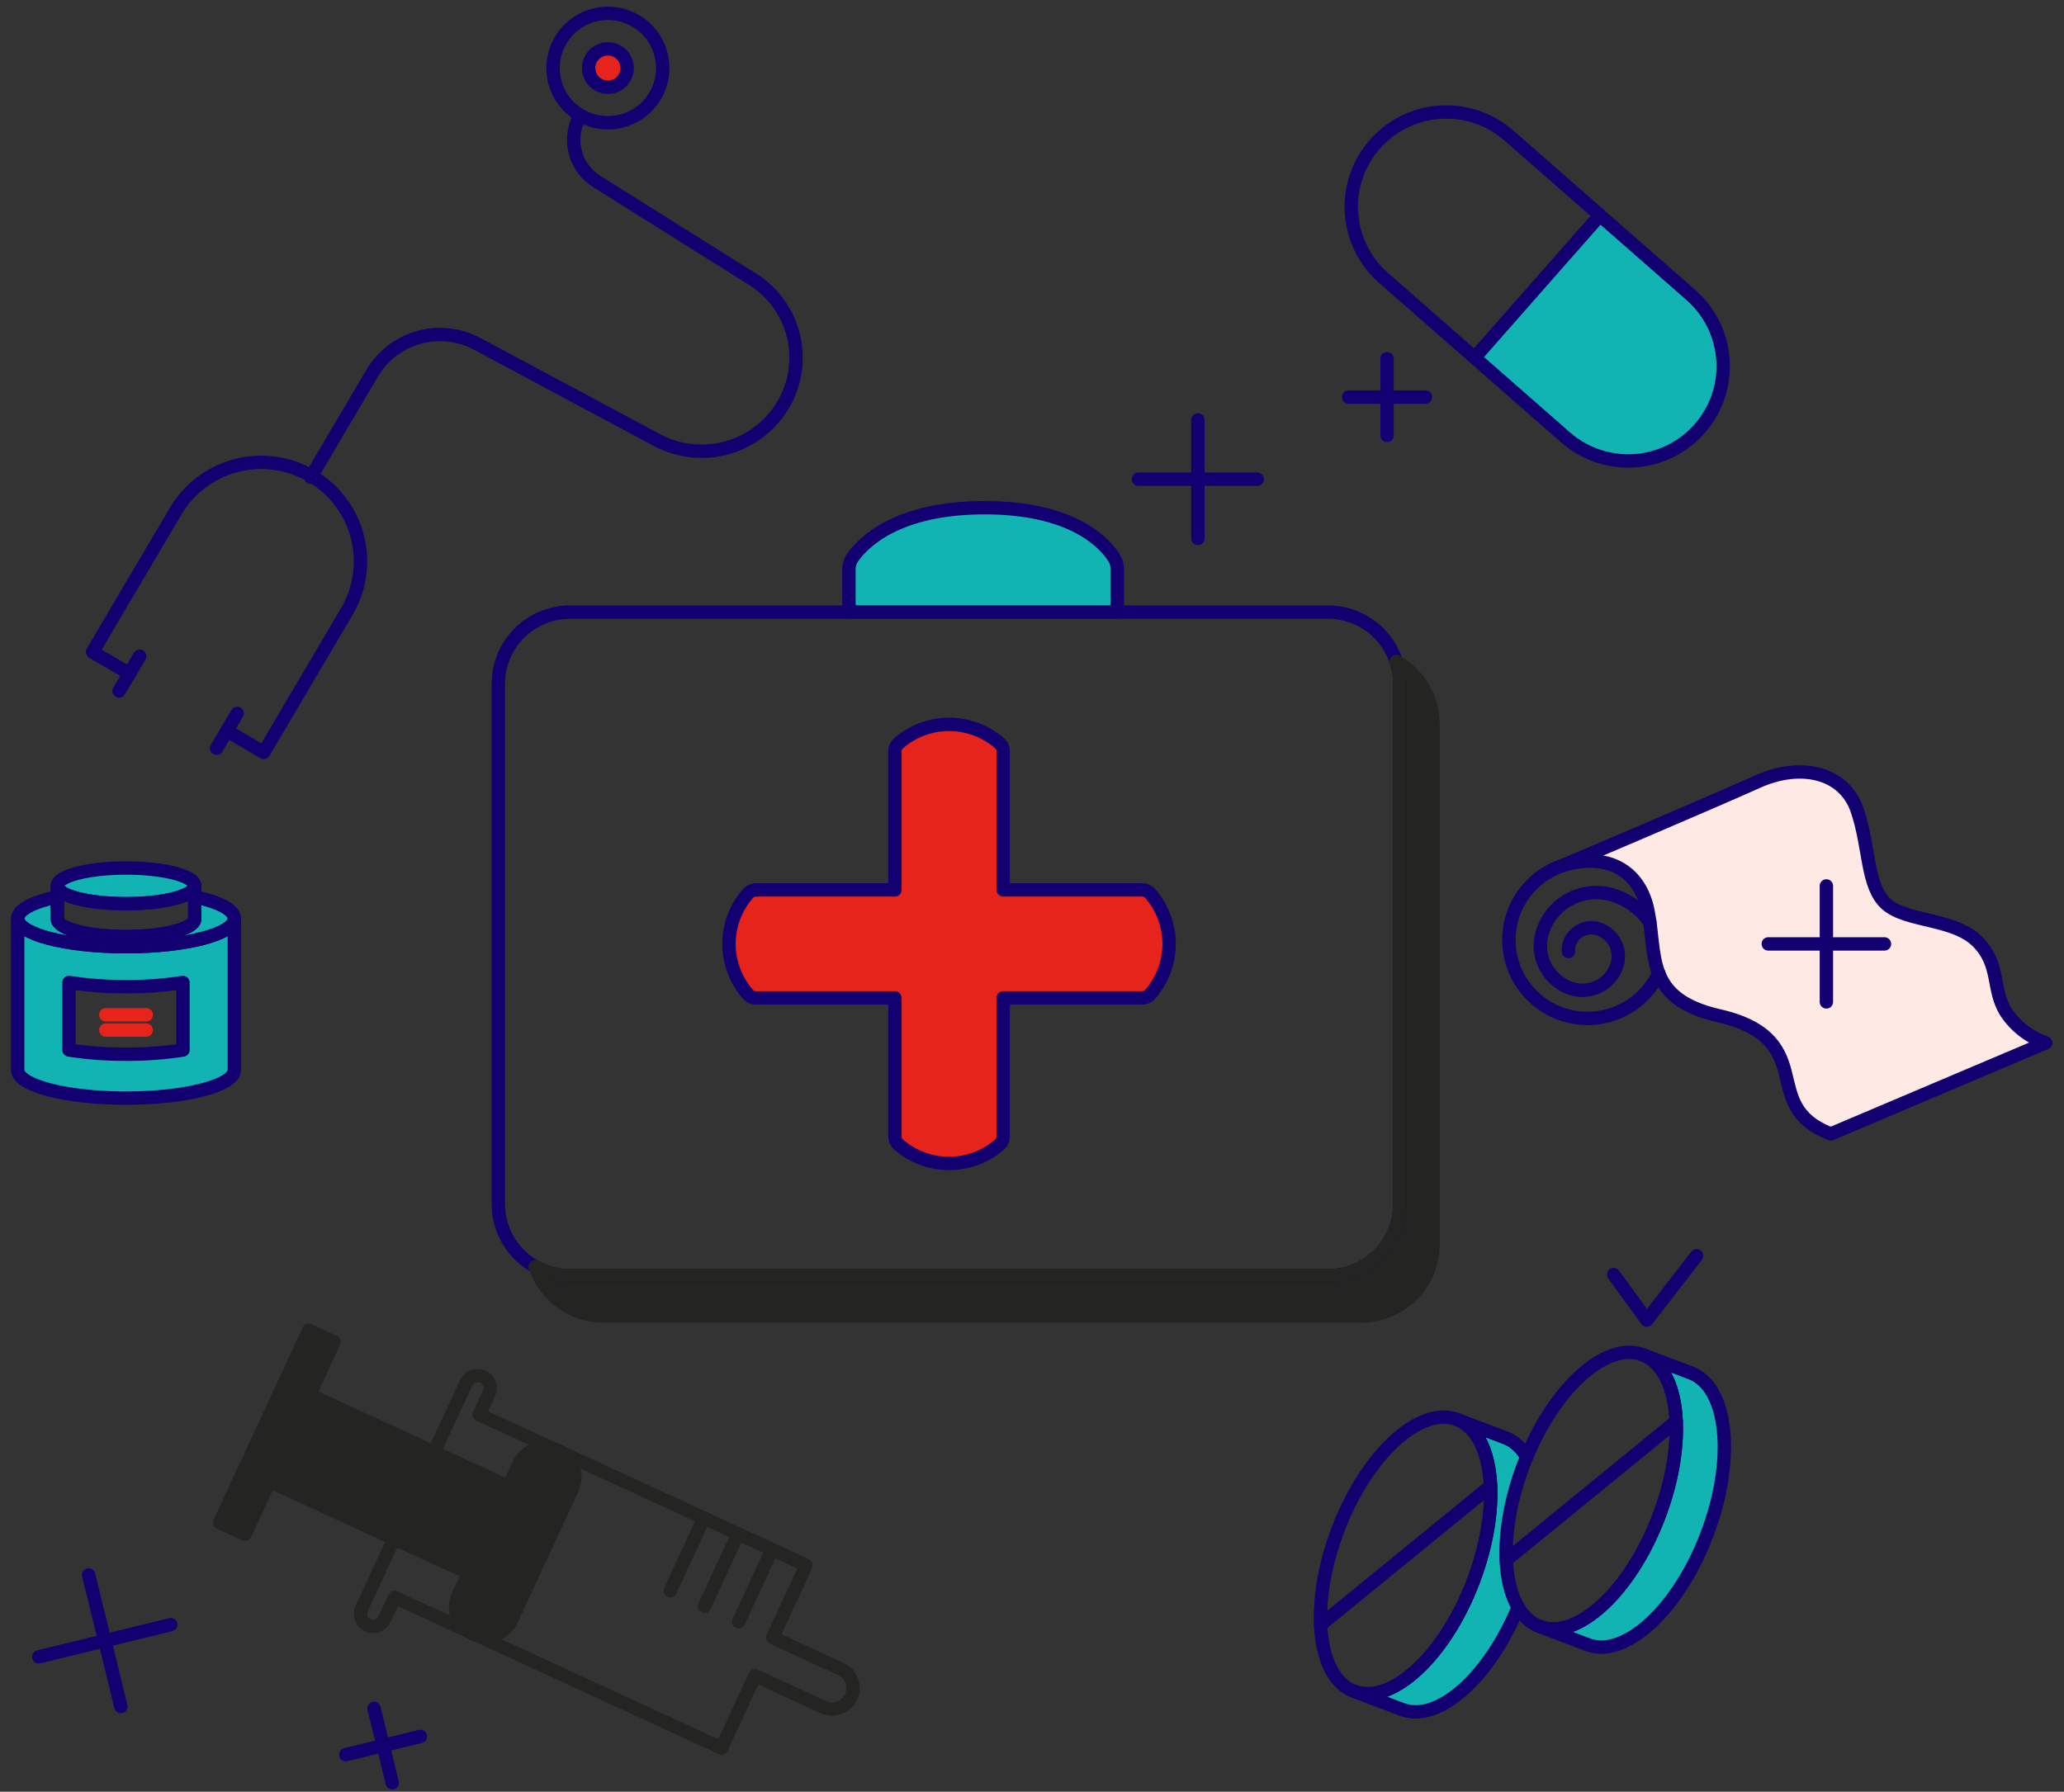 <svg width="167" height="145" viewBox="0 0 167 145" fill="none" xmlns="http://www.w3.org/2000/svg">
<rect x="0" y="0" width="167" height="145" fill="#333333" stroke="none"/>
<g id="Frame" clip-path="url(#clip0_347_2959)">
<g id="first-aid-01--health-wellness-first-aid-case-nedicine">
<g id="color2">
<path id="vector" d="M10.196 76.615C5.356 76.615 1.432 75.596 1.432 74.338V86.591C1.432 87.849 5.356 88.869 10.196 88.869C15.036 88.869 18.961 87.849 18.961 86.591V74.338C18.961 75.596 15.037 76.615 10.196 76.615ZM14.807 84.975C13.281 85.209 11.74 85.323 10.196 85.315C8.653 85.323 7.111 85.209 5.585 84.975V79.509C7.111 79.743 8.653 79.857 10.196 79.849C11.74 79.857 13.281 79.743 14.807 79.509V84.975Z" fill="#12B3B3"/>
<path id="vector_2" d="M93.019 72.26C92.858 72.105 92.642 72.018 92.418 72.018H81.169V60.798C81.17 60.575 81.083 60.36 80.928 60.199C79.79 59.184 78.317 58.623 76.79 58.623C75.263 58.623 73.79 59.184 72.652 60.199C72.496 60.36 72.41 60.575 72.41 60.798V72.018H61.166C60.942 72.018 60.727 72.105 60.566 72.26C59.547 73.395 58.984 74.865 58.984 76.389C58.984 77.913 59.547 79.383 60.566 80.519C60.727 80.673 60.942 80.76 61.166 80.76H72.41V91.98C72.41 92.203 72.497 92.418 72.652 92.578C73.79 93.594 75.263 94.155 76.79 94.155C78.317 94.155 79.79 93.594 80.928 92.578C81.083 92.418 81.169 92.203 81.169 91.98V80.76H92.413C92.637 80.76 92.852 80.673 93.014 80.519C94.031 79.383 94.594 77.913 94.594 76.389C94.594 74.866 94.031 73.396 93.014 72.26H93.019Z" fill="#E7241C"/>
<path id="vector_3" d="M126.524 70.015C126.524 70.015 138.64 64.867 142.188 63.265C145.736 61.663 149.207 62.52 150.253 65.537C151.298 68.555 151 71.722 152.642 73.175C154.285 74.629 158.094 74.293 159.998 76.198C161.902 78.103 161.123 80.109 162.351 81.972C163.117 83.1 164.231 83.949 165.524 84.39L148.125 91.767C145.101 90.575 144.952 88.787 144.429 86.738C143.906 84.689 142.802 83.054 139.083 82.204C132.979 80.81 134.093 77.248 133.313 73.603C132.731 70.871 130.518 68.873 126.524 70.015Z" fill="#FEE9E5"/>
</g>
<g id="color1">
<path id="vector_4" d="M134.231 122.704C131.928 128.779 127.606 132.776 124.579 131.633L128.462 133.1C131.491 134.243 135.812 130.246 138.114 124.172C140.417 118.098 139.829 112.248 136.802 111.104L132.918 109.636C135.941 110.78 136.533 116.626 134.231 122.704Z" fill="#12B3B3"/>
<path id="vector_5" d="M119.212 127.95C116.909 134.024 112.588 138.021 109.561 136.877L113.443 138.345C116.36 139.446 120.473 135.781 122.83 130.086C122.83 130.086 121.476 127.752 121.968 123.823C122.461 119.893 123.537 117.928 123.537 117.928C123.098 117.171 122.511 116.624 121.783 116.349L117.899 114.881C120.927 116.021 121.515 121.876 119.212 127.95Z" fill="#12B3B3"/>
<path id="vector_6" d="M21.806 119.887L37.902 127.306L37.099 129.04C36.926 129.396 36.845 129.789 36.863 130.184C36.881 130.579 36.998 130.963 37.202 131.302C37.407 131.64 37.693 131.922 38.034 132.123C38.376 132.323 38.762 132.435 39.158 132.449C39.474 132.46 39.789 132.409 40.085 132.298C40.38 132.186 40.651 132.017 40.88 131.799C41.109 131.582 41.294 131.321 41.421 131.032L46.272 120.553C46.41 120.269 46.49 119.96 46.507 119.645C46.524 119.33 46.478 119.014 46.371 118.717C46.265 118.42 46.1 118.147 45.886 117.914C45.672 117.681 45.414 117.493 45.127 117.361C44.695 117.162 44.213 117.097 43.743 117.175C43.273 117.252 42.837 117.467 42.491 117.794C42.262 118.011 42.078 118.272 41.95 118.561L41.147 120.295L25.052 112.875L27.031 108.6L24.98 107.654L17.776 123.217L19.827 124.162L21.806 119.887Z" fill="#242423"/>
<path id="vector_7" d="M129.453 17.422L119.311 28.944L126.672 35.397C127.814 36.397 129.228 37.037 130.735 37.236C132.242 37.435 133.774 37.184 135.138 36.514C136.501 35.844 137.635 34.786 138.396 33.473C139.157 32.16 139.511 30.651 139.413 29.138C139.348 28.133 139.085 27.151 138.639 26.247C138.193 25.344 137.574 24.537 136.815 23.872L129.453 17.422Z" fill="#12B3B3"/>
<path id="vector_8" d="M49.185 7.061C49.389 7.061 49.592 7.021 49.781 6.943C49.969 6.865 50.141 6.751 50.286 6.606C50.43 6.462 50.545 6.291 50.623 6.102C50.701 5.914 50.742 5.712 50.742 5.508C50.742 5.304 50.701 5.102 50.623 4.913C50.545 4.725 50.43 4.554 50.286 4.409C50.141 4.265 49.969 4.151 49.781 4.073C49.592 3.995 49.389 3.954 49.185 3.954C48.772 3.954 48.376 4.118 48.084 4.409C47.792 4.701 47.628 5.096 47.628 5.508C47.628 5.92 47.792 6.315 48.084 6.606C48.376 6.898 48.772 7.061 49.185 7.061Z" fill="#E7241C"/>
<path id="vector_9" d="M15.757 72.578V74.353C15.757 75.151 13.268 75.798 10.196 75.798C7.125 75.798 4.636 75.151 4.636 74.353V72.578C2.68 72.995 1.435 73.629 1.435 74.338C1.435 75.596 5.359 76.615 10.199 76.615C15.039 76.615 18.963 75.596 18.963 74.338C18.961 73.629 17.713 72.995 15.757 72.578Z" fill="#12B3B3"/>
<path id="vector_10" d="M10.198 73.135C13.269 73.135 15.758 72.488 15.758 71.69C15.758 70.892 13.269 70.245 10.198 70.245C7.126 70.245 4.637 70.893 4.637 71.69C4.637 72.488 7.126 73.135 10.198 73.135Z" fill="#12B3B3"/>
<path id="vector_11" d="M112.973 53.529C113.164 54.111 113.261 54.72 113.261 55.333V97.446C113.261 98.207 113.111 98.961 112.819 99.664C112.527 100.367 112.099 101.006 111.56 101.545C111.02 102.083 110.38 102.51 109.675 102.801C108.97 103.092 108.215 103.242 107.452 103.242H46.133C45.142 103.244 44.166 102.991 43.301 102.507C43.682 103.668 44.422 104.679 45.413 105.396C46.405 106.113 47.597 106.499 48.822 106.499H110.141C111.681 106.499 113.159 105.888 114.249 104.802C115.337 103.714 115.949 102.24 115.95 100.703V58.59C115.951 57.558 115.675 56.545 115.151 55.655C114.628 54.765 113.876 54.032 112.973 53.529Z" fill="#242423"/>
<path id="vector_12" d="M90.401 49.536V46.05C90.402 45.719 90.307 45.395 90.128 45.117C89.368 43.937 86.795 41.086 79.666 41.086C72.57 41.086 69.839 43.907 69.001 45.099C68.797 45.39 68.688 45.736 68.689 46.09V49.536H90.401Z" fill="#12B3B3"/>
</g>
<g id="line">
<path id="vector_13" d="M134.229 122.703C136.531 116.629 135.944 110.778 132.917 109.635C129.889 108.492 125.568 112.49 123.265 118.563C120.963 124.637 121.55 130.488 124.577 131.631C127.605 132.774 131.926 128.776 134.229 122.703Z" stroke="#120071" stroke-width="1.082" stroke-linecap="round" stroke-linejoin="round"/>
<path id="vector_14" d="M134.23 122.704C131.927 128.779 127.605 132.776 124.578 131.633L128.461 133.1C131.49 134.243 135.811 130.246 138.113 124.172C140.416 118.098 139.828 112.248 136.801 111.104L132.917 109.636C135.94 110.78 136.532 116.626 134.23 122.704Z" stroke="#120071" stroke-width="1.082" stroke-linecap="round" stroke-linejoin="round"/>
<path id="vector_15" d="M135.624 115.024L121.873 126.245" stroke="#120071" stroke-width="1.082" stroke-linecap="round" stroke-linejoin="round"/>
<path id="vector_16" d="M119.211 127.948C121.514 121.874 120.926 116.024 117.899 114.88C114.871 113.738 110.55 117.735 108.248 123.809C105.945 129.883 106.532 135.733 109.56 136.877C112.587 138.019 116.909 134.022 119.211 127.948Z" stroke="#120071" stroke-width="1.082" stroke-linecap="round" stroke-linejoin="round"/>
<path id="vector_17" d="M123.528 117.91C123.089 117.163 122.506 116.622 121.783 116.349L117.899 114.881C120.927 116.021 121.515 121.876 119.212 127.95C116.909 134.024 112.588 138.021 109.561 136.877L113.443 138.345C116.362 139.447 120.481 135.774 122.838 130.069" stroke="#120071" stroke-width="1.082" stroke-linecap="round" stroke-linejoin="round"/>
<path id="vector_18" d="M120.604 120.269L106.854 131.49" stroke="#120071" stroke-width="1.082" stroke-linecap="round" stroke-linejoin="round"/>
<path id="vector_19" d="M29.759 131.534C29.88 131.59 30.012 131.622 30.145 131.627C30.279 131.633 30.413 131.612 30.538 131.566C30.664 131.52 30.779 131.449 30.878 131.359C30.976 131.268 31.056 131.159 31.112 131.038L31.929 129.273L58.382 141.464L61.092 135.607L66.576 138.135C66.779 138.234 67 138.292 67.227 138.304C67.452 138.317 67.678 138.285 67.892 138.209C68.105 138.134 68.301 138.016 68.467 137.864C68.635 137.712 68.771 137.528 68.866 137.323C68.961 137.117 69.014 136.895 69.021 136.669C69.033 136.329 68.942 135.994 68.76 135.706C68.578 135.419 68.314 135.192 68.001 135.056L62.517 132.529L65.228 126.672L38.775 114.481L39.592 112.716C39.69 112.473 39.69 112.202 39.594 111.959C39.497 111.716 39.31 111.52 39.072 111.41C38.835 111.3 38.564 111.286 38.316 111.37C38.068 111.455 37.861 111.631 37.74 111.862L29.259 130.184C29.175 130.366 29.147 130.57 29.179 130.769C29.21 130.968 29.3 131.153 29.437 131.301C29.527 131.399 29.637 131.478 29.759 131.534Z" stroke="#242423" stroke-width="1.082" stroke-linecap="round" stroke-linejoin="round"/>
<path id="vector_20" d="M21.805 119.887L37.901 127.306L37.098 129.04C36.925 129.396 36.844 129.789 36.862 130.184C36.88 130.579 36.997 130.963 37.201 131.302C37.406 131.64 37.692 131.922 38.033 132.123C38.375 132.323 38.761 132.435 39.157 132.449C39.473 132.46 39.788 132.409 40.084 132.298C40.38 132.186 40.65 132.017 40.879 131.799C41.108 131.582 41.293 131.321 41.42 131.032L46.271 120.553C46.409 120.269 46.489 119.96 46.506 119.645C46.523 119.33 46.477 119.014 46.37 118.717C46.264 118.42 46.099 118.147 45.885 117.914C45.672 117.681 45.413 117.493 45.126 117.361C44.839 117.229 44.528 117.156 44.212 117.144C43.896 117.133 43.581 117.185 43.286 117.296C42.99 117.408 42.719 117.577 42.49 117.794C42.261 118.011 42.077 118.272 41.95 118.561L41.146 120.295L25.05 112.875L27.03 108.6L24.979 107.654L17.775 123.217L19.826 124.162L21.805 119.887Z" stroke="#242423" stroke-width="1.082" stroke-linecap="round" stroke-linejoin="round"/>
<path id="vector_21" d="M59.761 131.257L62.471 125.401" stroke="#242423" stroke-width="1.082" stroke-linecap="round" stroke-linejoin="round"/>
<path id="vector_22" d="M57.001 129.986L59.712 124.129" stroke="#242423" stroke-width="1.082" stroke-linecap="round" stroke-linejoin="round"/>
<path id="vector_23" d="M54.242 128.714L56.953 122.857" stroke="#242423" stroke-width="1.082" stroke-linecap="round" stroke-linejoin="round"/>
<path id="vector_24" d="M126.669 35.397C128.2 36.739 130.203 37.419 132.237 37.288C134.271 37.156 136.17 36.224 137.514 34.695C138.859 33.167 139.541 31.168 139.409 29.139C139.277 27.109 138.342 25.215 136.811 23.873L122.088 10.97C121.329 10.305 120.447 9.796 119.492 9.472C118.536 9.147 117.526 9.014 116.519 9.079C115.002 9.178 113.549 9.723 112.343 10.646C111.137 11.568 110.232 12.827 109.743 14.262C109.253 15.698 109.201 17.246 109.593 18.712C109.985 20.177 110.804 21.493 111.945 22.494L126.669 35.397Z" stroke="#120071" stroke-width="1.082" stroke-linecap="round" stroke-linejoin="round"/>
<path id="vector_25" d="M129.451 17.422L119.309 28.945" stroke="#120071" stroke-width="1.082" stroke-linecap="round" stroke-linejoin="round"/>
<path id="vector_26" d="M49.186 9.935C50.362 9.935 51.491 9.469 52.323 8.638C53.155 7.808 53.623 6.682 53.623 5.508C53.623 4.334 53.155 3.208 52.323 2.377C51.491 1.547 50.362 1.081 49.186 1.081C48.009 1.081 46.881 1.547 46.048 2.377C45.217 3.208 44.749 4.334 44.749 5.508C44.749 6.682 45.217 7.808 46.048 8.638C46.881 9.469 48.009 9.935 49.186 9.935Z" stroke="#120071" stroke-width="1.082" stroke-linecap="round" stroke-linejoin="round"/>
<path id="vector_27" d="M49.187 7.061C49.391 7.061 49.594 7.021 49.782 6.943C49.971 6.865 50.143 6.751 50.288 6.606C50.432 6.462 50.547 6.291 50.625 6.102C50.703 5.914 50.743 5.712 50.743 5.508C50.743 5.304 50.703 5.102 50.625 4.913C50.547 4.725 50.432 4.554 50.288 4.409C50.143 4.265 49.971 4.151 49.782 4.073C49.594 3.995 49.391 3.954 49.187 3.954C48.774 3.954 48.378 4.118 48.086 4.409C47.794 4.701 47.63 5.096 47.63 5.508C47.63 5.92 47.794 6.315 48.086 6.606C48.378 6.898 48.774 7.061 49.187 7.061Z" stroke="#120071" stroke-width="1.082" stroke-linecap="round" stroke-linejoin="round"/>
<path id="vector_28" d="M18.356 59.144L21.335 60.894L27.998 49.598C28.552 48.69 28.919 47.682 29.078 46.631C29.237 45.581 29.185 44.509 28.926 43.478C28.666 42.448 28.204 41.479 27.566 40.629C26.927 39.778 26.126 39.063 25.209 38.524C24.291 37.985 23.275 37.634 22.22 37.49C21.165 37.347 20.092 37.414 19.063 37.688C18.034 37.962 17.07 38.437 16.227 39.086C15.384 39.736 14.679 40.545 14.153 41.469L7.489 52.764L10.469 54.513" stroke="#120071" stroke-width="1.082" stroke-linecap="round" stroke-linejoin="round"/>
<path id="vector_29" d="M9.637 55.923L11.3 53.103" stroke="#120071" stroke-width="1.082" stroke-linecap="round" stroke-linejoin="round"/>
<path id="vector_30" d="M17.526 60.554L19.19 57.734" stroke="#120071" stroke-width="1.082" stroke-linecap="round" stroke-linejoin="round"/>
<path id="vector_31" d="M46.956 9.337C46.438 10.225 46.286 11.28 46.533 12.278C46.78 13.277 47.406 14.14 48.279 14.686L60.893 22.598C62.521 23.618 63.695 25.223 64.173 27.081C64.651 28.939 64.397 30.909 63.464 32.586C62.486 34.342 60.856 35.643 58.924 36.209C56.992 36.774 54.915 36.559 53.142 35.608L38.609 27.828C37.159 27.051 35.465 26.865 33.88 27.308C32.296 27.751 30.945 28.788 30.111 30.203L25.145 38.624" stroke="#120071" stroke-width="1.082" stroke-linecap="round" stroke-linejoin="round"/>
<path id="vector_32" d="M15.756 72.578V74.353C15.756 75.151 13.267 75.798 10.195 75.798C7.124 75.798 4.635 75.151 4.635 74.353V72.578C2.679 72.995 1.434 73.629 1.434 74.338C1.434 75.596 5.358 76.615 10.198 76.615C15.038 76.615 18.962 75.596 18.962 74.338C18.96 73.629 17.712 72.995 15.756 72.578Z" stroke="#120071" stroke-width="1.082" stroke-linecap="round" stroke-linejoin="round"/>
<path id="vector_33" d="M10.197 73.135C13.268 73.135 15.758 72.488 15.758 71.69C15.758 70.892 13.268 70.245 10.197 70.245C7.125 70.245 4.636 70.893 4.636 71.69C4.636 72.488 7.125 73.135 10.197 73.135Z" stroke="#120071" stroke-width="1.082" stroke-linecap="round" stroke-linejoin="round"/>
<path id="vector_34" d="M4.636 71.69C4.636 72.488 7.125 73.135 10.197 73.135C13.268 73.135 15.758 72.488 15.758 71.69V74.353C15.758 75.151 13.268 75.798 10.197 75.798C7.125 75.798 4.636 75.151 4.636 74.353V71.69Z" stroke="#120071" stroke-width="1.082" stroke-linecap="round" stroke-linejoin="round"/>
<path id="vector_35" d="M1.432 74.338C1.432 75.596 5.356 76.615 10.196 76.615C15.036 76.615 18.961 75.596 18.961 74.338V86.591C18.961 87.849 15.037 88.869 10.196 88.869C5.355 88.869 1.432 87.849 1.432 86.591V74.338Z" stroke="#120071" stroke-width="1.082" stroke-linecap="round" stroke-linejoin="round"/>
<path id="vector_36" d="M5.585 84.975C7.111 85.209 8.652 85.323 10.196 85.315C11.739 85.323 13.281 85.209 14.806 84.975V79.509C13.281 79.743 11.739 79.857 10.196 79.849C8.652 79.857 7.111 79.743 5.585 79.509V84.975Z" stroke="#120071" stroke-width="1.082" stroke-linecap="round" stroke-linejoin="round"/>
<path id="vector_37" d="M8.562 82.127H11.833" stroke="#E7241C" stroke-width="1.082" stroke-linecap="round" stroke-linejoin="round"/>
<path id="vector_38" d="M8.562 83.362H11.833" stroke="#E7241C" stroke-width="1.082" stroke-linecap="round" stroke-linejoin="round"/>
<path id="vector_39" d="M107.449 49.536H46.13C44.59 49.536 43.112 50.147 42.023 51.234C40.933 52.321 40.321 53.795 40.321 55.333V97.445C40.321 98.983 40.933 100.457 42.023 101.544C43.112 102.631 44.59 103.242 46.13 103.242H107.449C108.989 103.242 110.467 102.631 111.556 101.544C112.646 100.457 113.258 98.983 113.258 97.445V55.333C113.258 53.795 112.646 52.321 111.557 51.234C110.467 50.147 108.99 49.536 107.449 49.536Z" stroke="#120071" stroke-width="1.082" stroke-linecap="round" stroke-linejoin="round"/>
<path id="vector_40" d="M112.972 53.529C113.163 54.111 113.26 54.72 113.26 55.333V97.446C113.26 98.207 113.11 98.961 112.818 99.664C112.526 100.367 112.098 101.006 111.559 101.545C111.019 102.083 110.379 102.51 109.674 102.801C108.969 103.092 108.214 103.242 107.451 103.242H46.132C45.141 103.244 44.165 102.991 43.3 102.507C43.681 103.668 44.421 104.679 45.412 105.396C46.404 106.113 47.596 106.499 48.821 106.499H110.14C111.681 106.499 113.158 105.888 114.248 104.802C115.336 103.714 115.948 102.24 115.949 100.703V58.59C115.95 57.558 115.674 56.545 115.15 55.655C114.627 54.765 113.875 54.032 112.972 53.529Z" stroke="#242423" stroke-width="1.082" stroke-linecap="round" stroke-linejoin="round"/>
<path id="vector_41" d="M93.019 72.26C92.858 72.105 92.642 72.018 92.418 72.018H81.169V60.798C81.17 60.575 81.083 60.36 80.928 60.199C79.79 59.184 78.317 58.623 76.79 58.623C75.263 58.623 73.79 59.184 72.652 60.199C72.496 60.36 72.41 60.575 72.41 60.798V72.018H61.166C60.942 72.018 60.727 72.105 60.566 72.26C59.547 73.395 58.984 74.865 58.984 76.389C58.984 77.913 59.547 79.383 60.566 80.519C60.727 80.673 60.942 80.76 61.166 80.76H72.41V91.98C72.41 92.203 72.497 92.418 72.652 92.578C73.79 93.594 75.263 94.155 76.79 94.155C78.317 94.155 79.79 93.594 80.928 92.578C81.083 92.418 81.169 92.203 81.169 91.98V80.76H92.413C92.637 80.76 92.852 80.673 93.014 80.519C94.031 79.383 94.594 77.913 94.594 76.389C94.594 74.866 94.031 73.396 93.014 72.26H93.019Z" stroke="#120071" stroke-width="1.082" stroke-linecap="round" stroke-linejoin="round"/>
<path id="vector_42" d="M90.4 49.536V46.05C90.401 45.719 90.306 45.395 90.127 45.117C89.367 43.937 86.794 41.086 79.665 41.086C72.569 41.086 69.838 43.907 69 45.099C68.796 45.39 68.687 45.736 68.688 46.09V49.536H90.4Z" stroke="#120071" stroke-width="1.082" stroke-linecap="round" stroke-linejoin="round"/>
<path id="vector_43" d="M126.524 70.015C126.524 70.015 138.64 64.867 142.188 63.265C145.736 61.663 149.207 62.52 150.253 65.537C151.298 68.555 151 71.722 152.642 73.175C154.285 74.629 158.094 74.293 159.998 76.198C161.902 78.103 161.123 80.109 162.351 81.972C163.117 83.1 164.231 83.949 165.524 84.39L148.125 91.767C145.101 90.575 144.952 88.787 144.429 86.738C143.906 84.689 142.802 83.054 139.083 82.204C132.979 80.81 134.093 77.248 133.313 73.603C132.731 70.871 130.518 68.873 126.524 70.015Z" stroke="#120071" stroke-width="1.082" stroke-linecap="round" stroke-linejoin="round"/>
<path id="vector_44" d="M147.774 71.696V81.082" stroke="#120071" stroke-width="1.082" stroke-linecap="round" stroke-linejoin="round"/>
<path id="vector_45" d="M152.475 76.389H143.07" stroke="#120071" stroke-width="1.082" stroke-linecap="round" stroke-linejoin="round"/>
<path id="vector_46" d="M134.21 78.763C133.761 79.718 133.081 80.546 132.23 81.174C131.38 81.801 130.387 82.207 129.341 82.356C128.294 82.504 127.226 82.389 126.235 82.022C125.244 81.654 124.36 81.047 123.663 80.254C122.966 79.46 122.478 78.506 122.243 77.478C122.008 76.449 122.034 75.378 122.317 74.362C122.602 73.346 123.135 72.416 123.87 71.657C124.605 70.898 125.517 70.334 126.525 70.015" stroke="#120071" stroke-width="1.082" stroke-linecap="round" stroke-linejoin="round"/>
<path id="vector_47" d="M133.497 74.651C132.779 73.595 131.724 72.814 130.503 72.436C129.93 72.26 129.328 72.197 128.732 72.253C128.135 72.309 127.555 72.481 127.026 72.761C126.496 73.04 126.026 73.421 125.644 73.882C125.262 74.342 124.975 74.873 124.798 75.445C124.508 76.366 124.596 77.365 125.042 78.221C125.489 79.078 126.259 79.723 127.181 80.014C127.921 80.242 128.722 80.167 129.406 79.806C130.091 79.445 130.604 78.827 130.832 78.089C131.019 77.499 130.963 76.859 130.677 76.311C130.391 75.763 129.898 75.35 129.307 75.164C128.954 75.055 128.576 75.054 128.222 75.159C127.868 75.265 127.553 75.472 127.317 75.756C127.161 75.945 127.043 76.162 126.97 76.396C126.909 76.591 126.888 76.797 126.91 77.001" stroke="#120071" stroke-width="1.082" stroke-linecap="round" stroke-linejoin="round"/>
<path id="vector_48" d="M96.922 33.983V43.574" stroke="#120071" stroke-width="1.082" stroke-linecap="round" stroke-linejoin="round"/>
<path id="vector_49" d="M101.725 38.779H92.113" stroke="#120071" stroke-width="1.082" stroke-linecap="round" stroke-linejoin="round"/>
<path id="vector_50" d="M112.227 29.031V35.234" stroke="#120071" stroke-width="1.082" stroke-linecap="round" stroke-linejoin="round"/>
<path id="vector_51" d="M115.334 32.133H109.118" stroke="#120071" stroke-width="1.082" stroke-linecap="round" stroke-linejoin="round"/>
<path id="vector_52" d="M130.564 103.153L133.247 106.833L137.271 101.624" stroke="#120071" stroke-width="1.082" stroke-linecap="round" stroke-linejoin="round"/>
<path id="vector_53" d="M7.171 127.457L9.783 138.105" stroke="#120071" stroke-width="1.082" stroke-linecap="round" stroke-linejoin="round"/>
<path id="vector_54" d="M13.814 131.478L3.142 134.084" stroke="#120071" stroke-width="1.082" stroke-linecap="round" stroke-linejoin="round"/>
<path id="vector_55" d="M30.26 138.25L31.737 144.275" stroke="#120071" stroke-width="1.082" stroke-linecap="round" stroke-linejoin="round"/>
<path id="vector_56" d="M34.017 140.525L27.98 142" stroke="#120071" stroke-width="1.082" stroke-linecap="round" stroke-linejoin="round"/>
</g>
</g>
</g>
<defs>
<clipPath id="clip0_347_2959">
<rect width="167" height="145" fill="white"/>
</clipPath>
</defs>
</svg>
